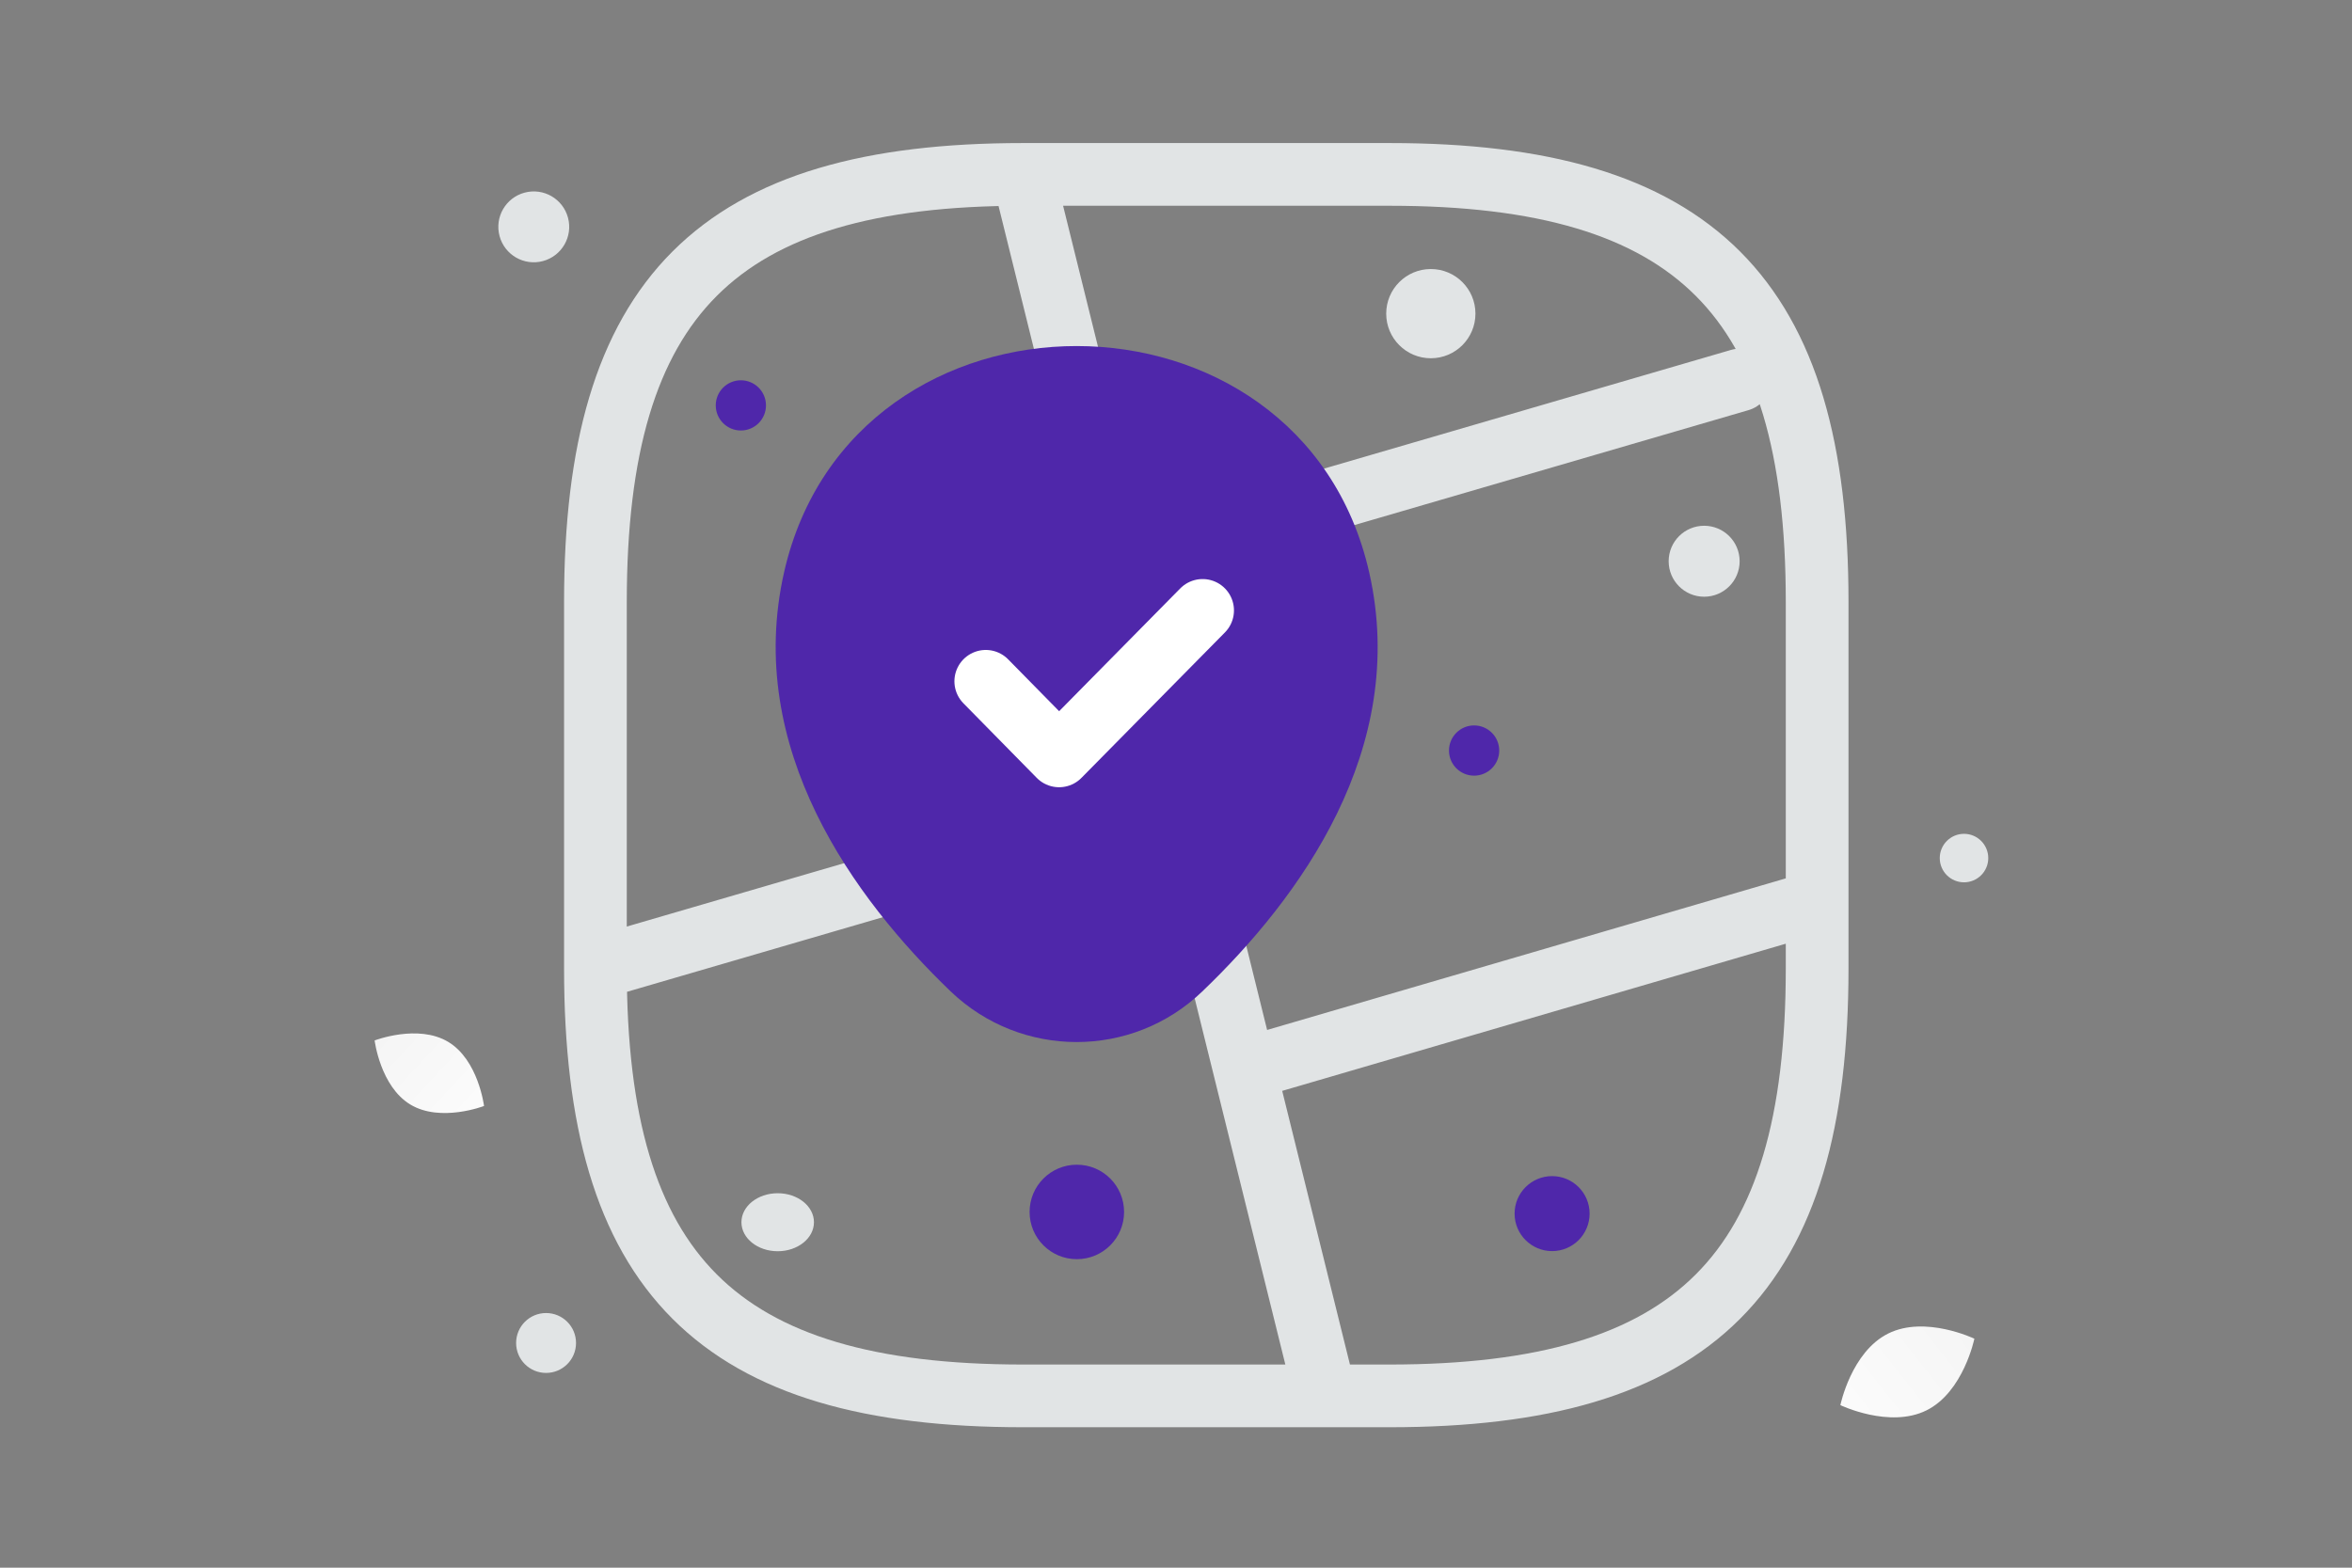 <svg width="900" height="600" viewBox="0 0 900 600" fill="none" xmlns="http://www.w3.org/2000/svg">
<rect x="0" y="0" width="900" height="600" fill="#808080" stroke="none"/>
<g clip-path="url(#clip0_1235_30073)">
<path d="M391.464 66.751L507.169 534.245M450.602 305.64L227.84 370.622M665.721 145.449L442.958 210.43M695.142 345.231L482.26 407.458M391.464 534.245H531.712C648.586 534.245 695.336 487.496 695.336 370.622V230.374C695.336 113.5 648.586 66.75 531.712 66.75H391.464C274.59 66.75 227.84 113.5 227.84 230.374V370.622C227.84 487.496 274.59 534.245 391.464 534.245V534.245Z" stroke="#E1E4E5" stroke-width="24" stroke-linecap="round" stroke-linejoin="round"/>
<path d="M300.056 218.906C326.369 103.536 497.741 103.669 523.921 219.039C539.282 286.715 497.073 344 460.074 379.437C433.226 405.282 390.75 405.282 363.769 379.437C326.903 344 284.695 286.582 300.056 218.906Z" fill="#4F27AA"/>
<path d="M377.21 260.755L405.267 289.298L460.18 233.621" stroke="white" stroke-width="24" stroke-linecap="round" stroke-linejoin="round"/>
<path d="M737.169 539.792C723.013 546.814 704.225 537.785 704.225 537.785C704.225 537.785 708.401 517.375 722.564 510.363C736.719 503.341 755.5 512.36 755.5 512.36C755.5 512.36 751.324 532.77 737.169 539.792Z" fill="url(#paint0_linear_1235_30073)"/>
<path d="M157.077 422.771C168.635 429.698 185.218 423.294 185.218 423.294C185.218 423.294 183.049 405.662 171.484 398.742C159.926 391.815 143.351 398.211 143.351 398.211C143.351 398.211 145.519 415.844 157.077 422.771Z" fill="url(#paint1_linear_1235_30073)"/>
<path d="M564.069 277.641C558.76 277.641 554.456 281.945 554.456 287.254C554.456 292.563 558.76 296.867 564.069 296.867C569.378 296.867 573.682 292.563 573.682 287.254C573.682 281.945 569.378 277.641 564.069 277.641Z" fill="#4F27AA"/>
<path d="M412.054 445.766C402.068 445.766 393.974 453.86 393.974 463.846C393.974 473.831 402.068 481.926 412.054 481.926C422.039 481.926 430.134 473.831 430.134 463.846C430.134 453.86 422.039 445.766 412.054 445.766Z" fill="#4F27AA"/>
<path d="M593.916 478.837C585.99 478.837 579.564 472.411 579.564 464.485C579.564 456.558 585.99 450.133 593.916 450.133C601.842 450.133 608.268 456.558 608.268 464.485C608.268 472.411 601.842 478.837 593.916 478.837Z" fill="#4F27AA"/>
<path d="M283.495 164.765C278.188 164.765 273.886 160.463 273.886 155.156C273.886 149.849 278.188 145.547 283.495 145.547C288.802 145.547 293.104 149.849 293.104 155.156C293.104 160.463 288.802 164.765 283.495 164.765Z" fill="#4F27AA"/>
<path d="M208.957 525.461C202.626 525.461 197.494 520.329 197.494 513.998C197.494 507.667 202.626 502.535 208.957 502.535C215.288 502.535 220.42 507.667 220.42 513.998C220.42 520.329 215.288 525.461 208.957 525.461Z" fill="#E1E4E5"/>
<path d="M652.098 228.385C644.598 228.385 638.517 222.304 638.517 214.804C638.517 207.303 644.598 201.223 652.098 201.223C659.599 201.223 665.679 207.303 665.679 214.804C665.679 222.304 659.599 228.385 652.098 228.385Z" fill="#E1E4E5"/>
<path d="M547.51 137.113C538.081 137.113 530.438 129.469 530.438 120.041C530.438 110.612 538.081 102.969 547.51 102.969C556.939 102.969 564.582 110.612 564.582 120.041C564.582 129.469 556.939 137.113 547.51 137.113Z" fill="#E1E4E5"/>
<path d="M217.345 83.317C219.283 90.55 214.991 97.985 207.757 99.923C200.524 101.861 193.089 97.569 191.151 90.335C189.213 83.102 193.505 75.667 200.739 73.729C207.972 71.791 215.407 76.083 217.345 83.317Z" fill="#E1E4E5"/>
<path d="M751.535 337.689C746.41 337.689 742.255 333.534 742.255 328.409C742.255 323.284 746.41 319.129 751.535 319.129C756.66 319.129 760.815 323.284 760.815 328.409C760.815 333.534 756.66 337.689 751.535 337.689Z" fill="#E1E4E5"/>
<path d="M297.588 478.884C289.925 478.884 283.713 473.914 283.713 467.784C283.713 461.653 289.925 456.684 297.588 456.684C305.251 456.684 311.463 461.653 311.463 467.784C311.463 473.914 305.251 478.884 297.588 478.884Z" fill="#E1E4E5"/>
</g>
<defs>
<linearGradient id="paint0_linear_1235_30073" x1="682.81" y1="561.695" x2="799.566" y2="469.341" gradientUnits="userSpaceOnUse">
<stop stop-color="white"/>
<stop offset="1" stop-color="#EEEEEE"/>
</linearGradient>
<linearGradient id="paint1_linear_1235_30073" x1="201.804" y1="445.069" x2="108.803" y2="358.659" gradientUnits="userSpaceOnUse">
<stop stop-color="white"/>
<stop offset="1" stop-color="#EEEEEE"/>
</linearGradient>
<clipPath id="clip0_1235_30073">
<rect width="900" height="600" fill="white"/>
</clipPath>
</defs>
</svg>
